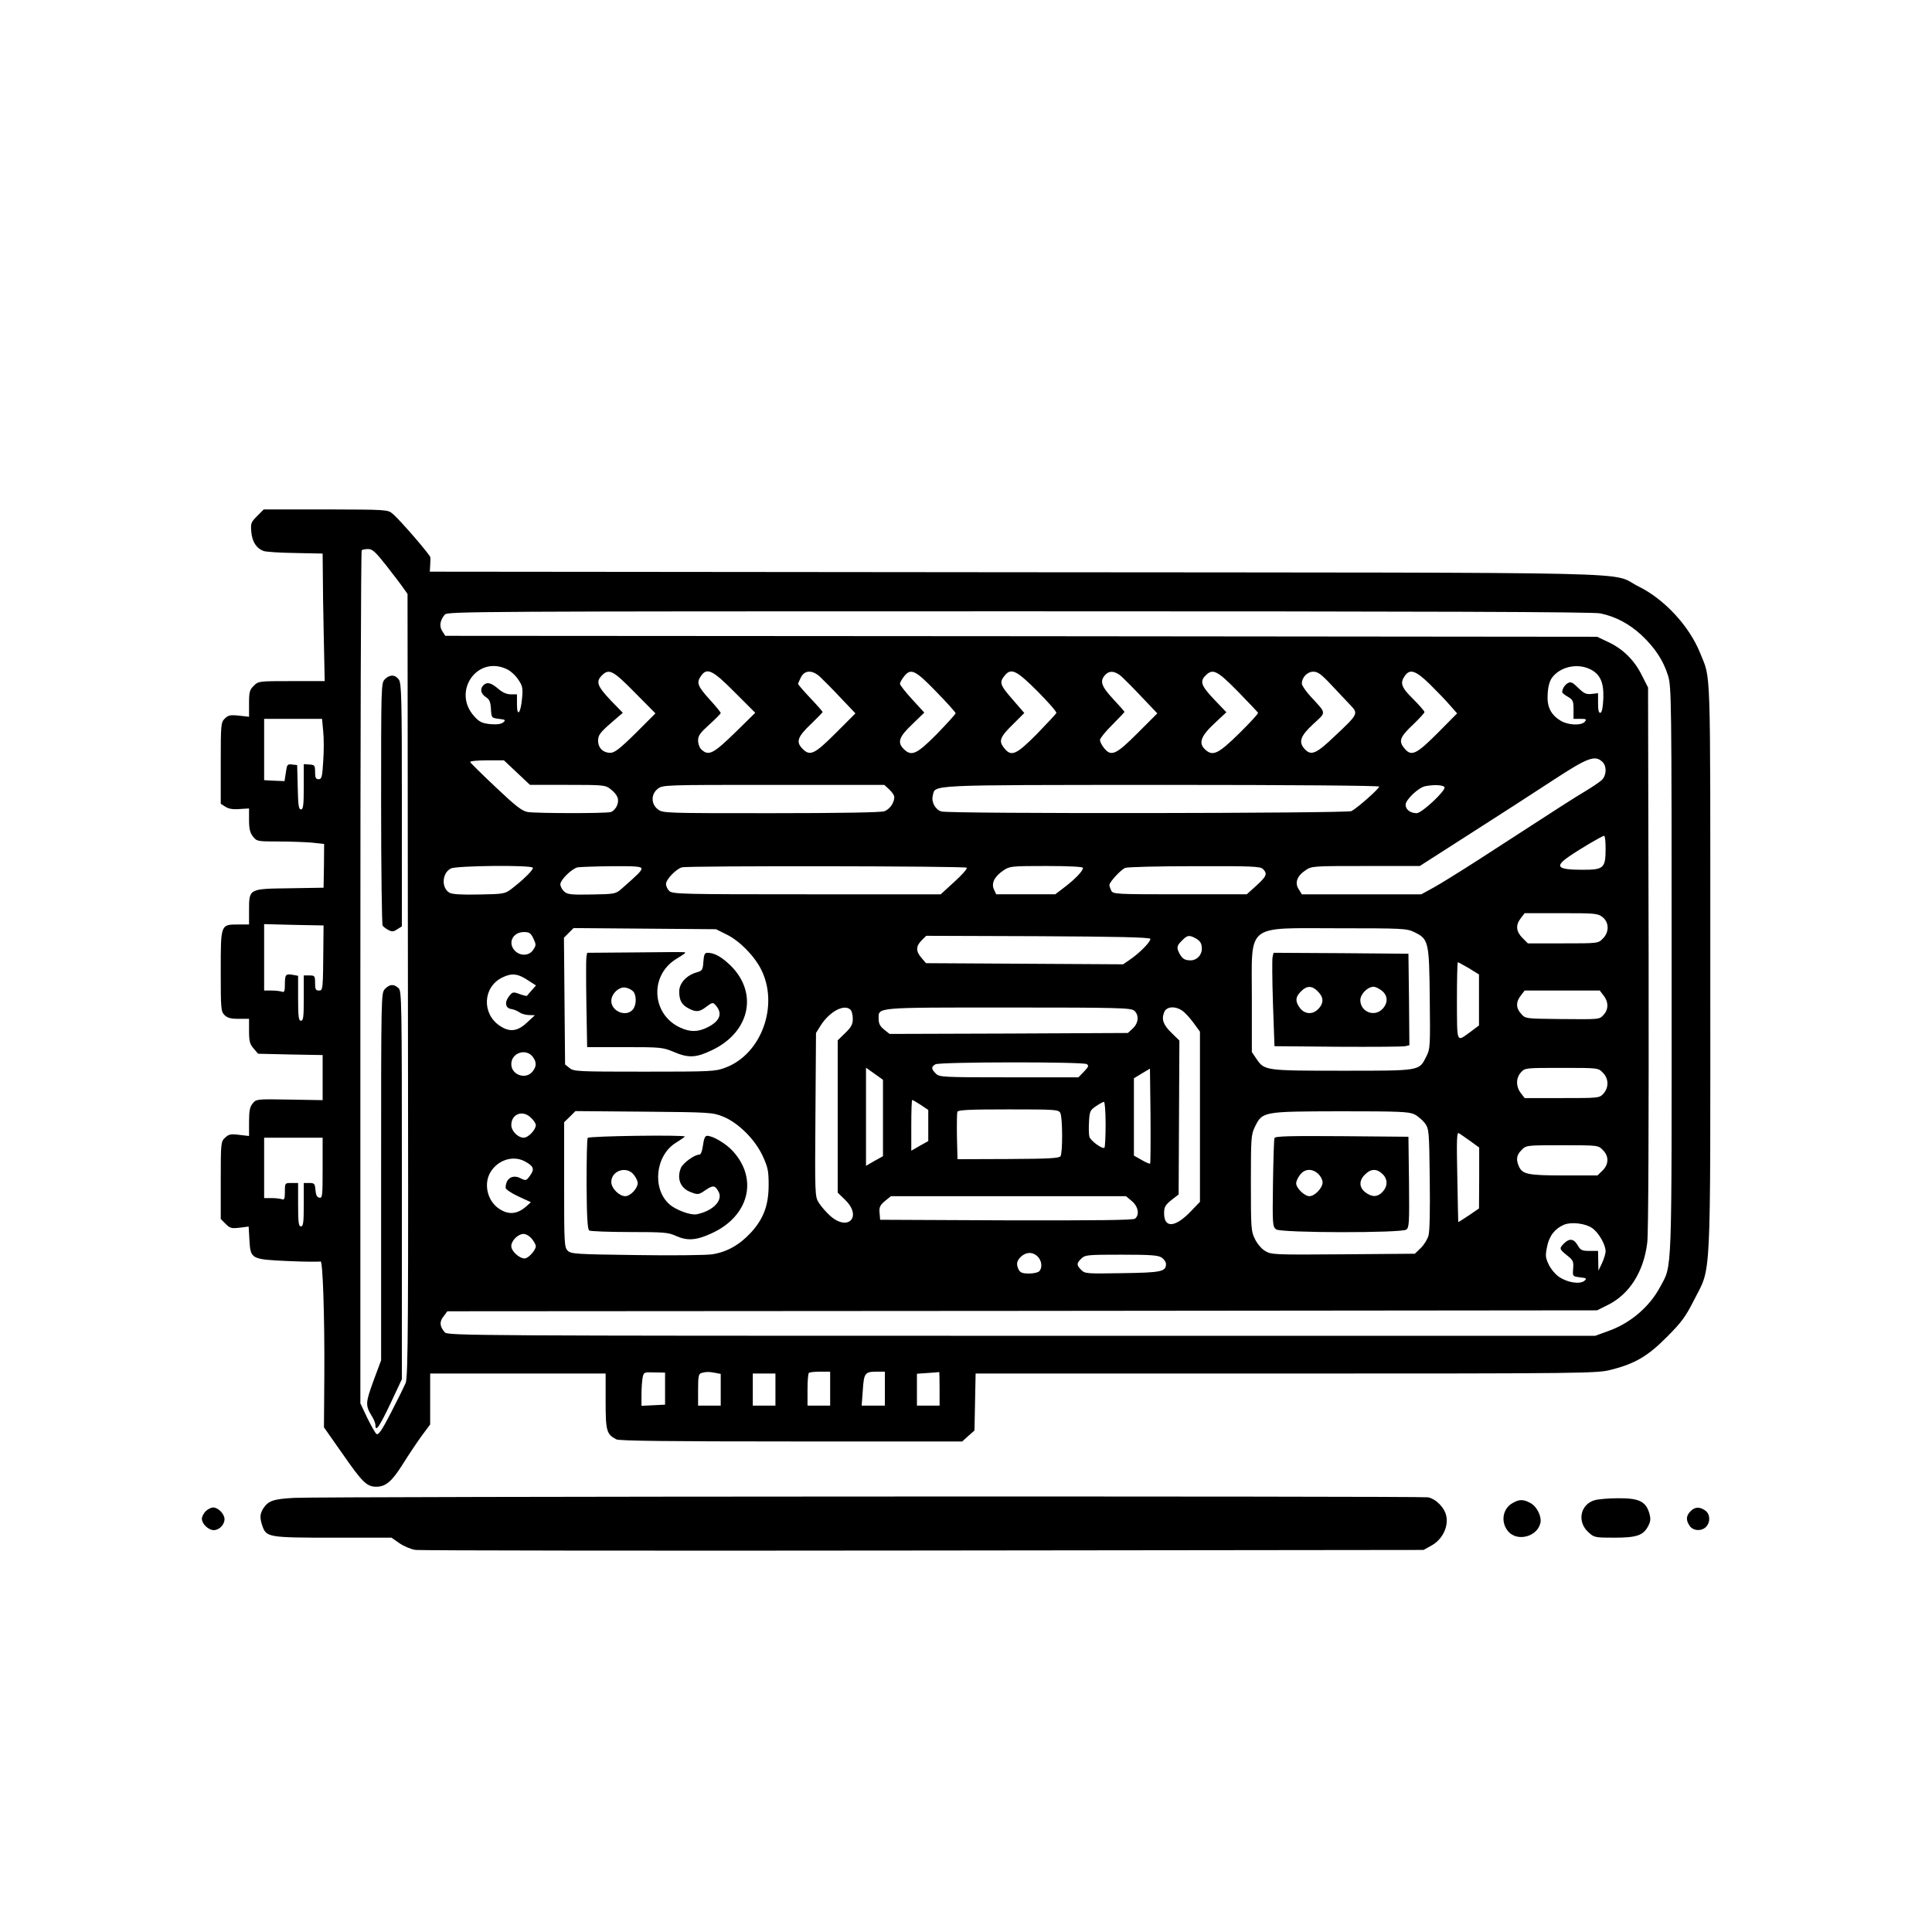 <?xml version="1.0" standalone="no"?>
<!DOCTYPE svg PUBLIC "-//W3C//DTD SVG 20010904//EN"
 "http://www.w3.org/TR/2001/REC-SVG-20010904/DTD/svg10.dtd">
<svg version="1.0" xmlns="http://www.w3.org/2000/svg"
 width="1024pt" height="1024pt" viewBox="0 0 1024 1024"
 preserveAspectRatio="xMidYMid meet">
<g transform="translate(0,1024) scale(0.1,-0.1)"
fill="#000000" stroke="none">
<path d="M1363 7505 c-33 -33 -35 -39 -31 -85 5 -52 27 -86 64 -100 12 -5 87
-10 168 -11 l146 -3 1 -100 c0 -56 2 -208 5 -338 l5 -238 -176 0 c-173 0 -176
0 -200 -25 -22 -21 -25 -33 -25 -94 l0 -70 -54 6 c-46 5 -57 2 -75 -16 -20
-20 -21 -30 -21 -236 l0 -215 25 -16 c17 -11 40 -15 75 -12 l50 3 0 -61 c0
-47 5 -68 21 -88 20 -25 23 -26 132 -26 62 0 142 -3 179 -6 l66 -7 -1 -116 -2
-116 -180 -3 c-217 -3 -215 -1 -215 -118 l0 -74 -58 0 c-93 0 -92 2 -92 -248
0 -199 1 -213 20 -232 15 -15 33 -20 75 -20 l55 0 0 -64 c0 -54 4 -70 24 -93
l24 -28 171 -4 171 -3 0 -120 0 -119 -176 3 c-174 3 -176 3 -195 -21 -15 -18
-19 -39 -19 -98 l0 -74 -52 6 c-45 6 -56 3 -75 -15 -22 -20 -23 -26 -23 -226
l0 -205 26 -26 c23 -23 31 -25 74 -20 l48 6 4 -71 c6 -102 8 -103 208 -112 88
-4 165 -4 169 -2 12 8 22 -299 20 -609 l-2 -270 101 -144 c103 -148 126 -170
175 -171 51 0 83 26 142 120 32 51 77 118 101 151 l44 59 0 135 0 135 465 0
465 0 0 -147 c0 -158 5 -175 57 -202 15 -8 280 -11 927 -11 l906 0 32 29 33
29 3 151 3 151 1647 0 c1593 0 1649 1 1721 20 127 32 196 73 296 174 76 76 99
107 142 192 95 188 88 49 88 1769 0 1648 4 1517 -54 1664 -57 142 -188 284
-325 352 -165 81 182 73 -3299 76 l-3109 3 2 33 c1 17 2 37 1 43 -1 13 -162
200 -200 231 -26 22 -30 22 -354 23 l-329 0 -35 -35z m684 -262 c38 -49 79
-102 91 -120 l22 -31 2 -2074 c3 -1796 1 -2078 -12 -2108 -8 -19 -43 -90 -78
-158 -50 -97 -67 -120 -77 -112 -7 6 -29 45 -49 86 l-36 76 0 2257 c0 1242 3
2261 7 2264 3 4 19 7 34 7 23 0 39 -15 96 -87z m6435 -254 c81 -17 153 -55
218 -115 71 -67 116 -134 141 -215 18 -59 19 -117 19 -1563 0 -1652 4 -1555
-61 -1677 -57 -107 -160 -194 -278 -235 l-66 -24 -3041 0 c-2884 0 -3042 1
-3056 18 -28 31 -30 57 -7 85 l20 27 3047 2 3047 3 56 28 c116 57 192 178 210
333 6 56 8 626 7 1515 l-3 1425 -34 67 c-40 80 -101 139 -179 175 l-57 27
-3052 3 -3053 2 -16 25 c-17 26 -12 58 14 88 14 16 172 17 3043 17 2188 0
3043 -3 3081 -11z m-5795 -296 c19 -9 46 -33 60 -55 23 -34 25 -45 20 -99 -7
-80 -27 -103 -27 -31 l0 52 -33 0 c-22 0 -44 10 -67 30 -38 32 -59 37 -78 18
-19 -19 -14 -44 12 -62 20 -12 26 -26 28 -63 3 -48 3 -48 42 -53 35 -4 38 -6
23 -19 -12 -9 -33 -12 -69 -9 -43 5 -57 11 -84 41 -120 131 15 326 173 250z
m5739 1 c55 -26 75 -70 72 -155 -2 -47 -7 -74 -15 -77 -9 -2 -13 12 -13 50 l0
54 -34 -4 c-29 -3 -40 2 -71 32 -29 29 -39 34 -54 26 -17 -9 -31 -31 -31 -49
0 -4 14 -15 30 -24 27 -16 30 -23 30 -68 l0 -49 36 0 c31 0 35 -2 24 -15 -18
-22 -89 -19 -128 5 -53 32 -74 75 -69 143 2 37 10 67 23 85 43 58 132 78 200
46z m-5061 -125 l109 -110 -105 -105 c-84 -83 -112 -104 -134 -104 -39 0 -65
26 -65 65 0 27 10 42 65 90 l66 57 -66 68 c-69 73 -78 97 -45 130 38 38 59 27
175 -91z m529 2 l109 -109 -108 -106 c-114 -111 -139 -124 -177 -89 -10 9 -18
30 -18 48 0 26 11 41 60 85 33 30 60 57 60 61 0 4 -27 37 -60 73 -63 70 -70
88 -44 124 31 45 61 31 178 -87z m452 82 c17 -16 66 -65 109 -111 l79 -83
-104 -104 c-115 -115 -138 -125 -179 -81 -33 35 -23 62 49 130 33 32 60 60 60
62 0 3 -29 36 -65 74 -36 38 -65 72 -65 75 0 3 7 19 15 35 20 39 60 40 101 3z
m616 -79 c57 -58 103 -110 103 -114 0 -5 -45 -54 -99 -110 -107 -108 -135
-121 -176 -80 -35 35 -26 64 45 131 l64 62 -64 70 c-36 39 -65 76 -65 83 0 6
9 23 21 38 36 46 59 36 171 -80z m537 2 c57 -57 102 -109 100 -115 -2 -5 -49
-55 -103 -111 -111 -112 -137 -123 -175 -73 -29 36 -21 57 50 126 l58 58 -64
74 c-67 77 -70 89 -37 128 33 37 62 22 171 -87z m447 77 c17 -16 66 -65 109
-111 l79 -83 -104 -104 c-116 -116 -141 -127 -179 -79 -12 15 -21 34 -21 42 0
8 29 45 65 80 36 36 65 67 65 69 0 2 -27 33 -60 68 -63 68 -72 95 -43 127 23
26 54 22 89 -9z m616 -79 c56 -58 104 -108 106 -112 1 -5 -44 -54 -101 -110
-110 -108 -139 -122 -179 -85 -37 33 -24 71 47 137 l65 61 -65 68 c-69 73 -77
95 -45 127 38 38 61 27 172 -86z m496 34 c37 -39 82 -87 100 -106 42 -44 41
-47 -84 -164 -98 -94 -125 -105 -159 -68 -34 37 -23 69 45 132 71 65 72 54
-12 145 -26 28 -48 60 -48 70 0 33 29 63 61 63 24 0 43 -14 97 -72z m521 5
c38 -38 86 -87 106 -111 l38 -43 -104 -105 c-115 -115 -140 -126 -178 -77 -29
36 -20 58 50 124 32 31 59 60 59 65 0 5 -27 36 -60 69 -63 62 -71 85 -44 123
27 39 58 28 133 -45z m-5866 -249 c4 -36 4 -108 0 -160 -5 -83 -8 -94 -25 -94
-14 0 -18 8 -18 38 0 35 -2 38 -30 40 l-30 2 0 -120 c0 -99 -3 -120 -15 -120
-12 0 -15 22 -17 118 l-3 117 -27 3 c-25 3 -27 0 -33 -43 l-7 -45 -54 2 -54 3
0 163 0 162 154 0 153 0 6 -66z m6779 -161 c26 -23 23 -75 -4 -99 -13 -11 -50
-36 -83 -56 -56 -33 -131 -81 -572 -367 -95 -61 -201 -127 -236 -146 l-64 -35
-316 0 -317 0 -16 26 c-23 34 -10 71 35 101 33 23 39 23 320 23 l286 0 270
173 c149 95 347 223 440 284 179 117 218 132 257 96z m-5752 -58 l69 -65 199
0 c187 0 201 -1 226 -21 40 -31 50 -56 36 -89 -6 -15 -21 -31 -33 -34 -29 -8
-392 -7 -439 0 -31 5 -63 30 -170 131 -73 69 -134 129 -136 134 -2 5 37 9 88
9 l91 0 69 -65z m1974 -90 c14 -13 26 -31 26 -39 0 -31 -24 -65 -53 -76 -20
-6 -228 -10 -602 -10 -564 0 -573 0 -599 21 -36 28 -36 80 0 108 26 21 35 21
614 21 l587 0 27 -25z m2596 16 c0 -11 -116 -114 -147 -130 -24 -12 -2128 -15
-2173 -2 -32 9 -55 50 -46 84 14 59 -44 56 1214 57 690 0 1152 -4 1152 -9z
m346 -3 c10 -16 -120 -138 -147 -138 -34 0 -59 19 -59 45 0 26 68 91 104 98
45 9 95 7 102 -5z m854 -326 c0 -103 -10 -112 -120 -112 -136 0 -153 16 -73
71 58 40 175 109 185 109 5 0 8 -30 8 -68z m-5686 -101 c6 -9 -51 -65 -114
-113 -33 -25 -41 -27 -170 -29 -93 -2 -142 1 -157 9 -45 25 -41 105 7 129 29
15 425 19 434 4z m576 -5 c0 -12 -18 -30 -107 -108 -30 -26 -37 -27 -157 -29
-109 -2 -129 0 -146 16 -11 10 -20 27 -20 38 0 24 62 84 92 90 13 2 94 5 181
6 128 1 157 -2 157 -13z m1724 5 c4 -5 -26 -39 -66 -75 l-72 -66 -710 0 c-646
0 -711 1 -728 17 -10 9 -18 26 -18 38 0 24 55 81 85 88 38 9 1504 7 1509 -2z
m616 -1 c0 -16 -40 -58 -96 -101 l-51 -39 -157 0 -156 0 -12 26 c-15 33 3 69
51 101 32 22 43 23 227 23 122 0 194 -4 194 -10z m954 -6 c25 -25 19 -39 -35
-88 l-51 -46 -354 0 c-339 0 -354 1 -364 19 -5 11 -10 24 -10 30 0 16 61 82
84 91 12 5 177 9 368 9 302 1 349 -1 362 -15z m1800 -255 c35 -28 36 -80 1
-114 -24 -25 -26 -25 -210 -25 l-187 0 -29 29 c-34 35 -37 68 -8 105 l20 26
193 0 c180 0 195 -1 220 -21z m-6780 -139 c-2 -249 -2 -250 -24 -250 -17 0
-20 7 -20 40 0 38 -2 40 -30 40 l-30 0 0 -120 c0 -100 -2 -120 -15 -120 -12 0
-15 20 -15 119 l0 119 -27 5 c-39 7 -43 2 -43 -50 0 -37 -3 -44 -16 -39 -9 3
-33 6 -55 6 l-39 0 0 176 0 176 158 -4 157 -3 -1 -95z m2137 47 c67 -32 147
-113 183 -185 96 -190 2 -450 -190 -521 -52 -20 -76 -21 -428 -21 -353 0 -375
1 -397 19 l-24 19 -3 336 -3 336 26 26 25 25 378 -3 377 -3 56 -28z m3644 13
c77 -37 80 -49 83 -352 3 -253 2 -269 -18 -307 -39 -78 -28 -76 -445 -76 -409
0 -413 1 -455 62 l-25 37 0 287 c0 400 -38 369 459 369 338 0 362 -1 401 -20z
m-4668 -34 c15 -32 15 -37 -1 -60 -20 -32 -67 -35 -96 -6 -41 41 -13 100 47
100 28 0 36 -5 50 -34z m3270 -2 c4 -13 -57 -76 -108 -110 l-36 -25 -522 3
-523 3 -24 28 c-31 36 -30 62 1 93 l24 24 592 -2 c421 -2 593 -6 596 -14z
m236 5 c28 -15 37 -28 37 -58 0 -33 -27 -61 -59 -61 -32 0 -44 8 -60 37 -16
31 -14 41 14 68 27 28 37 30 68 14z m1453 -161 l53 -33 0 -135 0 -135 -44 -33
c-77 -56 -72 -67 -73 162 0 113 2 206 5 206 3 0 29 -15 59 -32z m-4984 -66
l39 -25 -23 -26 c-13 -14 -24 -28 -25 -29 -1 -2 -18 2 -38 9 -35 13 -38 12
-56 -10 -26 -32 -21 -65 11 -69 13 -2 33 -10 44 -18 11 -8 34 -14 51 -14 l30
-1 -42 -39 c-50 -47 -92 -52 -144 -17 -96 64 -90 204 11 255 52 26 84 23 142
-16z m5697 -78 c27 -34 27 -74 1 -102 -24 -26 -15 -25 -240 -23 -173 2 -175 2
-197 27 -29 31 -29 64 -2 98 l20 26 199 0 199 0 20 -26z m-3991 -76 c7 -7 12
-28 12 -48 0 -29 -8 -44 -40 -75 l-40 -39 0 -403 0 -404 40 -39 c91 -89 15
-169 -80 -84 -22 20 -49 51 -60 69 -21 33 -21 44 -18 467 l3 433 23 37 c48 77
127 119 160 86z m1504 -5 c26 -23 23 -65 -8 -94 l-26 -24 -631 -3 -632 -2 -29
23 c-22 18 -29 32 -29 57 0 62 -28 60 687 60 590 0 651 -2 668 -17z m253 1
c14 -9 41 -38 60 -64 l35 -48 0 -451 0 -451 -52 -54 c-81 -83 -138 -86 -138
-6 0 32 6 43 38 69 l39 30 2 408 2 408 -40 39 c-45 43 -56 73 -41 110 11 31
56 36 95 10z m-3440 -247 c20 -28 19 -50 -3 -77 -36 -44 -112 -17 -112 40 0
61 80 86 115 37z m2935 -37 c12 -8 10 -14 -15 -40 l-29 -30 -368 0 c-355 0
-369 1 -388 20 -25 25 -25 36 -2 49 22 13 781 14 802 1z m-1080 -286 l0 -202
-45 -25 -45 -26 0 260 0 260 45 -32 45 -32 0 -203z m1416 -241 c-2 -3 -23 6
-45 19 l-41 23 0 205 0 205 43 26 42 25 3 -249 c1 -138 0 -252 -2 -254z m2399
482 c32 -31 33 -80 3 -112 -21 -23 -25 -23 -219 -23 l-198 0 -20 26 c-27 35
-27 81 1 111 21 23 26 23 215 23 193 0 194 0 218 -25z m-3615 -171 l40 -27 0
-82 0 -83 -45 -25 -45 -26 0 135 c0 74 2 134 5 134 3 0 23 -12 45 -26z m980
-102 c0 -65 -3 -121 -6 -125 -10 -10 -74 37 -80 58 -3 12 -4 47 -2 80 3 55 6
61 37 82 19 13 38 23 42 23 5 0 9 -53 9 -118z m-240 59 c12 -24 13 -210 1
-229 -7 -11 -63 -14 -277 -15 l-269 -1 -3 119 c-1 65 0 125 2 132 4 10 61 13
270 13 252 0 266 -1 276 -19z m-1788 -19 c80 -32 169 -120 210 -208 28 -61 32
-79 32 -154 0 -108 -27 -180 -94 -253 -60 -65 -127 -103 -205 -115 -33 -5
-215 -7 -404 -4 -319 4 -345 6 -362 23 -18 18 -19 39 -19 350 l0 331 30 29 30
30 362 -3 c351 -3 365 -4 420 -26z m3664 12 c19 -9 44 -31 57 -48 21 -30 22
-41 25 -296 2 -166 0 -278 -7 -300 -6 -20 -24 -49 -41 -65 l-31 -30 -380 -3
c-370 -3 -381 -2 -414 18 -19 11 -43 40 -54 64 -20 39 -21 60 -21 296 0 237 1
256 21 297 40 82 42 82 452 83 311 0 364 -2 393 -16z m-4681 -19 c14 -13 25
-30 25 -38 0 -25 -40 -67 -64 -67 -31 0 -66 36 -66 67 0 60 62 82 105 38z
m4978 -123 l47 -34 0 -161 -1 -162 -54 -37 c-30 -20 -55 -36 -56 -35 0 1 -3
109 -5 240 -4 194 -3 237 8 231 7 -4 34 -23 61 -42z m-6083 -143 c0 -147 -1
-160 -17 -157 -13 2 -19 14 -21 41 -3 34 -6 37 -33 37 l-29 0 0 -115 c0 -96
-3 -115 -15 -115 -12 0 -15 19 -15 115 l0 115 -35 0 c-35 0 -35 0 -35 -46 0
-38 -3 -45 -16 -40 -9 3 -33 6 -55 6 l-39 0 0 160 0 160 155 0 155 0 0 -161z
m6785 96 c33 -32 33 -75 -1 -109 l-27 -26 -178 0 c-190 0 -219 6 -238 47 -17
37 -13 62 14 88 24 25 26 25 215 25 189 0 191 0 215 -25z m-5716 -59 c49 -26
56 -41 31 -76 -21 -29 -22 -29 -51 -15 -42 22 -79 -1 -79 -51 0 -7 30 -28 67
-45 l67 -31 -27 -24 c-50 -43 -99 -44 -152 -3 -54 44 -71 128 -35 187 39 64
118 89 179 58z m3220 -212 c34 -28 42 -73 17 -93 -9 -8 -196 -10 -682 -9
l-669 3 -3 36 c-3 30 2 41 28 63 l32 26 623 0 623 0 31 -26z m2440 -143 c35
-25 71 -88 71 -123 0 -13 -9 -41 -19 -63 l-19 -40 -1 53 -1 52 -45 0 c-41 0
-48 4 -63 30 -20 35 -44 38 -72 10 -27 -27 -26 -30 16 -64 32 -25 35 -32 32
-70 -3 -41 -3 -41 36 -46 35 -4 38 -6 23 -19 -24 -19 -89 -9 -133 21 -19 12
-44 42 -55 65 -18 38 -19 48 -9 96 11 57 42 96 90 116 39 16 113 7 149 -18z
m-5620 -57 c12 -15 21 -32 21 -39 0 -21 -40 -65 -59 -65 -29 0 -71 39 -71 65
0 30 36 65 66 65 12 0 32 -12 43 -26z m2681 -94 c22 -22 26 -60 8 -78 -7 -7
-31 -12 -55 -12 -32 0 -45 5 -53 19 -15 30 -12 48 12 71 28 25 62 26 88 0z
m658 -6 c12 -8 22 -23 22 -33 0 -41 -24 -46 -231 -49 -189 -3 -198 -3 -218 17
-26 26 -26 35 1 61 20 19 34 20 213 20 156 0 195 -3 213 -16z m-2633 -694 l0
-85 -62 -3 -63 -3 0 59 c0 33 3 73 6 90 6 29 7 30 63 28 l56 -1 0 -85z m264
84 l31 -6 0 -84 0 -84 -60 0 -60 0 0 84 c0 72 3 85 18 89 27 7 37 7 71 1z
m611 -84 l0 -90 -60 0 -60 0 0 83 c0 46 3 87 7 90 3 4 30 7 60 7 l53 0 0 -90z
m290 0 l0 -90 -61 0 -62 0 6 81 c6 92 11 99 75 99 l42 0 0 -90z m290 0 l0 -90
-60 0 -60 0 0 85 0 84 58 4 c31 2 58 4 60 5 1 1 2 -38 2 -88z m-870 -5 l0 -85
-60 0 -60 0 0 85 0 85 60 0 60 0 0 -85z"/>
<path d="M2040 6640 c-20 -20 -20 -33 -20 -657 0 -351 4 -643 8 -649 4 -6 17
-16 30 -23 19 -10 28 -10 48 4 l24 15 0 643 c0 565 -2 645 -16 665 -19 27 -48
28 -74 2z"/>
<path d="M2040 4998 c-20 -22 -20 -29 -20 -995 l0 -973 -41 -110 c-42 -116
-43 -129 -8 -186 11 -17 19 -39 19 -48 0 -38 21 -8 79 114 l61 130 0 1028 c0
984 -1 1030 -18 1045 -25 23 -47 21 -72 -5z"/>
<path d="M3369 5192 l-257 -2 -4 -23 c-2 -12 -2 -124 0 -249 l4 -228 199 0
c190 0 202 -1 259 -25 80 -34 119 -32 206 10 205 99 245 314 84 459 -42 38
-77 56 -110 56 -15 0 -19 -9 -22 -47 -3 -44 -5 -48 -36 -57 -53 -15 -92 -57
-92 -101 0 -47 13 -71 50 -90 40 -21 58 -19 95 10 31 23 34 23 48 7 38 -43 24
-83 -41 -116 -53 -27 -94 -27 -148 -2 -150 70 -162 274 -22 362 50 31 53 33
47 37 -2 1 -119 1 -260 -1z m-11 -209 c17 -24 15 -73 -5 -95 -36 -40 -113 -8
-113 47 0 39 44 79 78 70 15 -3 33 -13 40 -22z"/>
<path d="M6745 5168 c-3 -13 -2 -124 2 -248 l8 -225 335 -3 c184 -1 345 0 358
3 l22 5 -2 243 -3 242 -357 3 -358 2 -5 -22z m240 -183 c31 -30 32 -62 3 -92
-29 -31 -71 -30 -97 3 -27 35 -26 59 4 89 31 32 59 32 90 0z m339 4 c32 -25
34 -64 4 -96 -43 -46 -118 -16 -118 46 0 32 39 71 70 71 10 0 29 -9 44 -21z"/>
<path d="M3115 4209 c-4 -5 -6 -117 -6 -247 1 -172 5 -238 14 -244 7 -4 103
-8 213 -8 180 0 207 -2 245 -20 61 -27 106 -25 186 11 201 89 254 287 118 437
-36 40 -106 82 -137 82 -11 0 -17 -14 -22 -50 -5 -34 -11 -50 -21 -50 -24 0
-83 -43 -95 -68 -24 -55 -6 -106 45 -128 45 -18 46 -18 87 10 38 25 48 24 67
-11 24 -46 -31 -102 -117 -119 -32 -6 -111 23 -145 54 -92 83 -73 258 35 325
26 16 48 32 48 33 0 10 -509 3 -515 -7z m244 -195 c12 -15 21 -34 21 -44 0
-29 -39 -70 -66 -70 -32 0 -74 42 -74 75 0 61 81 87 119 39z"/>
<path d="M6755 4208 c-3 -7 -6 -116 -8 -241 -3 -219 -2 -229 17 -243 27 -19
664 -20 690 -1 15 11 16 37 14 252 l-3 240 -353 3 c-277 2 -354 0 -357 -10z
m232 -190 c13 -12 23 -32 23 -45 0 -30 -42 -73 -70 -73 -26 0 -70 43 -70 68 0
11 9 31 21 46 25 32 64 34 96 4z m340 0 c29 -27 29 -65 1 -95 -27 -29 -57 -29
-92 -2 -33 26 -34 62 -1 94 30 31 62 32 92 3z"/>
<path d="M1560 2301 c-111 -6 -137 -15 -164 -55 -19 -30 -20 -51 -5 -95 21
-59 35 -61 376 -61 l308 0 43 -30 c24 -16 62 -32 85 -35 23 -3 1235 -5 2692
-3 l2650 3 45 25 c54 31 87 96 76 153 -8 45 -54 92 -97 101 -39 7 -5862 5
-6009 -3z"/>
<path d="M8453 2289 c-78 -22 -96 -116 -33 -171 29 -27 35 -28 136 -28 119 0
154 12 180 62 13 26 14 38 5 70 -19 61 -56 78 -166 77 -49 0 -104 -5 -122 -10z"/>
<path d="M8018 2274 c-54 -29 -66 -102 -24 -151 47 -55 152 -29 170 43 9 35
-18 90 -53 108 -37 20 -58 20 -93 0z"/>
<path d="M1090 2230 c-11 -11 -20 -29 -20 -40 0 -27 35 -60 63 -60 29 0 57 29
57 58 0 28 -34 62 -60 62 -11 0 -29 -9 -40 -20z"/>
<path d="M8960 2230 c-24 -24 -25 -48 -4 -78 19 -27 64 -29 87 -4 24 26 21 68
-5 86 -30 21 -54 20 -78 -4z"/>
</g>
</svg>
